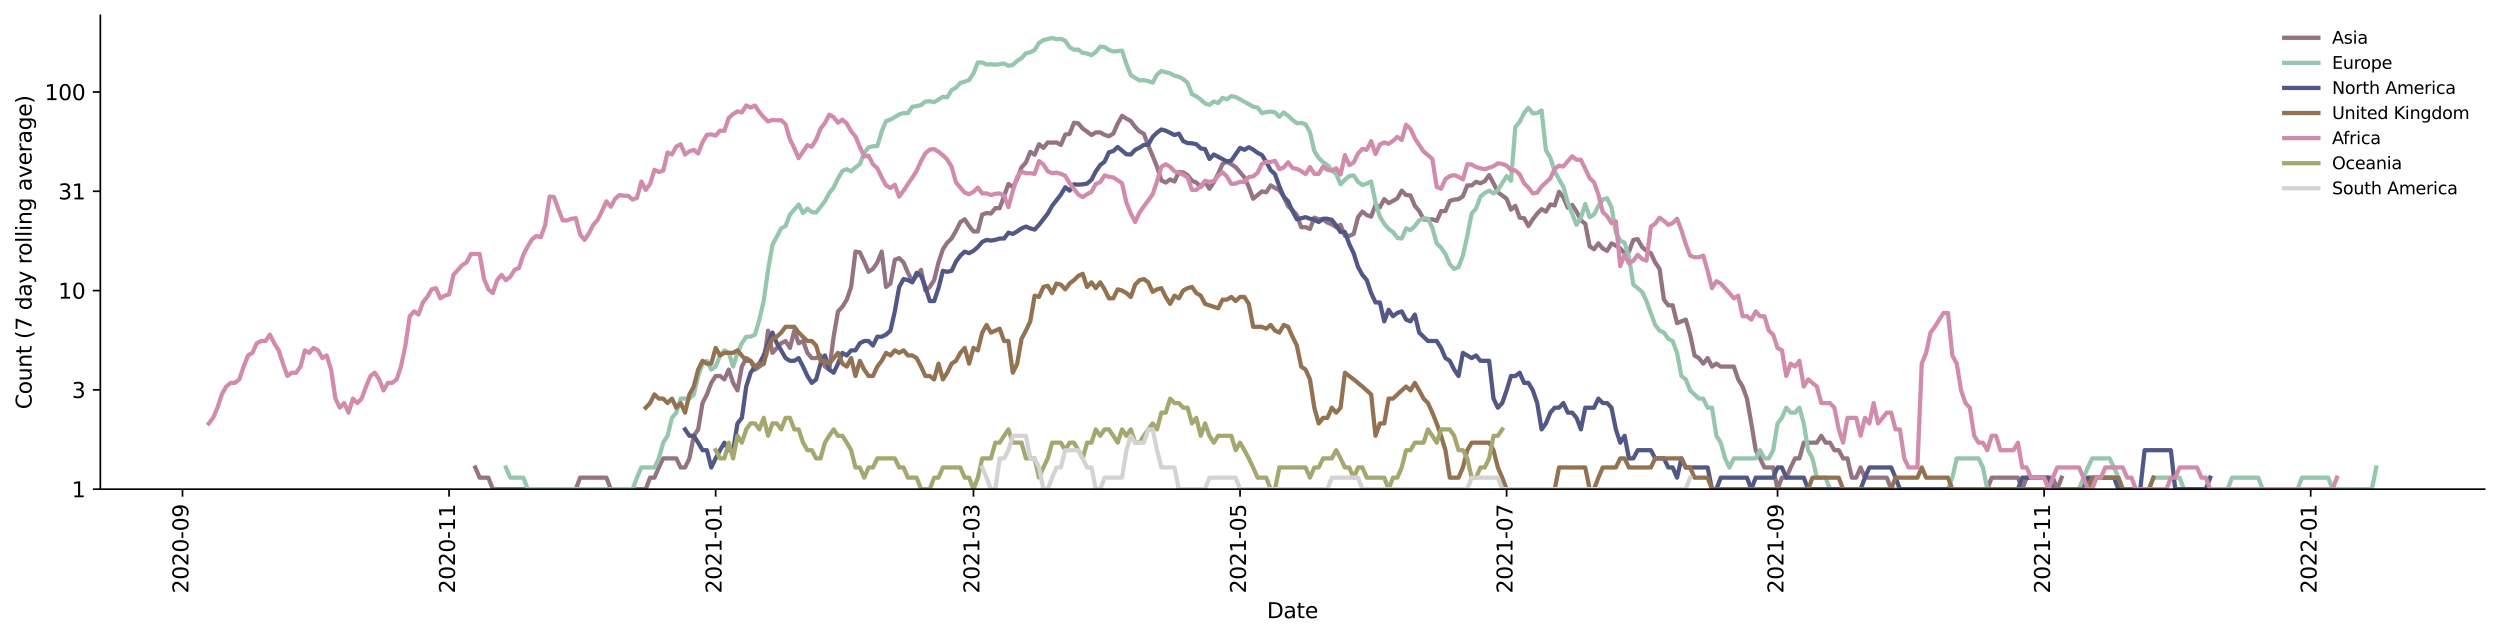 <?xml version="1.0" encoding="utf-8" standalone="no"?>
<!DOCTYPE svg PUBLIC "-//W3C//DTD SVG 1.1//EN"
  "http://www.w3.org/Graphics/SVG/1.1/DTD/svg11.dtd">
<svg xmlns:xlink="http://www.w3.org/1999/xlink" width="1170.166pt" height="298.621pt" viewBox="0 0 1170.166 298.621" xmlns="http://www.w3.org/2000/svg" version="1.1">
 <defs>
  <style type="text/css">*{stroke-linejoin: round; stroke-linecap: butt}</style>
 </defs>
 <g id="figure_1">
  <g id="patch_1">
   <path d="M 0 298.621 
L 1170.166 298.621 
L 1170.166 0 
L 0 0 
z
" style="fill: #ffffff"/>
  </g>
  <g id="axes_1">
   <g id="patch_2">
    <path d="M 46.966 228.96 
L 1162.966 228.96 
L 1162.966 7.2 
L 46.966 7.2 
z
" style="fill: #ffffff"/>
   </g>
   <g id="matplotlib.axis_1">
    <g id="xtick_1">
     <g id="line2d_1">
      <defs>
       <path id="mbb1f6b75f5" d="M 0 0 
L 0 3.5 
" style="stroke: #000000; stroke-width: 0.8"/>
      </defs>
      <g>
       <use xlink:href="#mbb1f6b75f5" x="85.42" y="228.96" style="stroke: #000000; stroke-width: 0.8"/>
      </g>
     </g>
     <g id="text_1">
      <!-- 2020-09 -->
      <g transform="translate(88.18 277.743)rotate(-90)scale(0.1 -0.1)">
       <defs>
        <path id="DejaVuSans-32" d="M 1228 531 
L 3431 531 
L 3431 0 
L 469 0 
L 469 531 
Q 828 903 1448 1529 
Q 2069 2156 2228 2338 
Q 2531 2678 2651 2914 
Q 2772 3150 2772 3378 
Q 2772 3750 2511 3984 
Q 2250 4219 1831 4219 
Q 1534 4219 1204 4116 
Q 875 4013 500 3803 
L 500 4441 
Q 881 4594 1212 4672 
Q 1544 4750 1819 4750 
Q 2544 4750 2975 4387 
Q 3406 4025 3406 3419 
Q 3406 3131 3298 2873 
Q 3191 2616 2906 2266 
Q 2828 2175 2409 1742 
Q 1991 1309 1228 531 
z
" transform="scale(0.016)"/>
        <path id="DejaVuSans-30" d="M 2034 4250 
Q 1547 4250 1301 3770 
Q 1056 3291 1056 2328 
Q 1056 1369 1301 889 
Q 1547 409 2034 409 
Q 2525 409 2770 889 
Q 3016 1369 3016 2328 
Q 3016 3291 2770 3770 
Q 2525 4250 2034 4250 
z
M 2034 4750 
Q 2819 4750 3233 4129 
Q 3647 3509 3647 2328 
Q 3647 1150 3233 529 
Q 2819 -91 2034 -91 
Q 1250 -91 836 529 
Q 422 1150 422 2328 
Q 422 3509 836 4129 
Q 1250 4750 2034 4750 
z
" transform="scale(0.016)"/>
        <path id="DejaVuSans-2d" d="M 313 2009 
L 1997 2009 
L 1997 1497 
L 313 1497 
L 313 2009 
z
" transform="scale(0.016)"/>
        <path id="DejaVuSans-39" d="M 703 97 
L 703 672 
Q 941 559 1184 500 
Q 1428 441 1663 441 
Q 2288 441 2617 861 
Q 2947 1281 2994 2138 
Q 2813 1869 2534 1725 
Q 2256 1581 1919 1581 
Q 1219 1581 811 2004 
Q 403 2428 403 3163 
Q 403 3881 828 4315 
Q 1253 4750 1959 4750 
Q 2769 4750 3195 4129 
Q 3622 3509 3622 2328 
Q 3622 1225 3098 567 
Q 2575 -91 1691 -91 
Q 1453 -91 1209 -44 
Q 966 3 703 97 
z
M 1959 2075 
Q 2384 2075 2632 2365 
Q 2881 2656 2881 3163 
Q 2881 3666 2632 3958 
Q 2384 4250 1959 4250 
Q 1534 4250 1286 3958 
Q 1038 3666 1038 3163 
Q 1038 2656 1286 2365 
Q 1534 2075 1959 2075 
z
" transform="scale(0.016)"/>
       </defs>
       <use xlink:href="#DejaVuSans-32"/>
       <use xlink:href="#DejaVuSans-30" x="63.623"/>
       <use xlink:href="#DejaVuSans-32" x="127.246"/>
       <use xlink:href="#DejaVuSans-30" x="190.869"/>
       <use xlink:href="#DejaVuSans-2d" x="254.492"/>
       <use xlink:href="#DejaVuSans-30" x="290.576"/>
       <use xlink:href="#DejaVuSans-39" x="354.199"/>
      </g>
     </g>
    </g>
    <g id="xtick_2">
     <g id="line2d_2">
      <g>
       <use xlink:href="#mbb1f6b75f5" x="210.193" y="228.96" style="stroke: #000000; stroke-width: 0.8"/>
      </g>
     </g>
     <g id="text_2">
      <!-- 2020-11 -->
      <g transform="translate(212.952 277.743)rotate(-90)scale(0.1 -0.1)">
       <defs>
        <path id="DejaVuSans-31" d="M 794 531 
L 1825 531 
L 1825 4091 
L 703 3866 
L 703 4441 
L 1819 4666 
L 2450 4666 
L 2450 531 
L 3481 531 
L 3481 0 
L 794 0 
L 794 531 
z
" transform="scale(0.016)"/>
       </defs>
       <use xlink:href="#DejaVuSans-32"/>
       <use xlink:href="#DejaVuSans-30" x="63.623"/>
       <use xlink:href="#DejaVuSans-32" x="127.246"/>
       <use xlink:href="#DejaVuSans-30" x="190.869"/>
       <use xlink:href="#DejaVuSans-2d" x="254.492"/>
       <use xlink:href="#DejaVuSans-31" x="290.576"/>
       <use xlink:href="#DejaVuSans-31" x="354.199"/>
      </g>
     </g>
    </g>
    <g id="xtick_3">
     <g id="line2d_3">
      <g>
       <use xlink:href="#mbb1f6b75f5" x="334.966" y="228.96" style="stroke: #000000; stroke-width: 0.8"/>
      </g>
     </g>
     <g id="text_3">
      <!-- 2021-01 -->
      <g transform="translate(337.725 277.743)rotate(-90)scale(0.1 -0.1)">
       <use xlink:href="#DejaVuSans-32"/>
       <use xlink:href="#DejaVuSans-30" x="63.623"/>
       <use xlink:href="#DejaVuSans-32" x="127.246"/>
       <use xlink:href="#DejaVuSans-31" x="190.869"/>
       <use xlink:href="#DejaVuSans-2d" x="254.492"/>
       <use xlink:href="#DejaVuSans-30" x="290.576"/>
       <use xlink:href="#DejaVuSans-31" x="354.199"/>
      </g>
     </g>
    </g>
    <g id="xtick_4">
     <g id="line2d_4">
      <g>
       <use xlink:href="#mbb1f6b75f5" x="455.647" y="228.96" style="stroke: #000000; stroke-width: 0.8"/>
      </g>
     </g>
     <g id="text_4">
      <!-- 2021-03 -->
      <g transform="translate(458.407 277.743)rotate(-90)scale(0.1 -0.1)">
       <defs>
        <path id="DejaVuSans-33" d="M 2597 2516 
Q 3050 2419 3304 2112 
Q 3559 1806 3559 1356 
Q 3559 666 3084 287 
Q 2609 -91 1734 -91 
Q 1441 -91 1130 -33 
Q 819 25 488 141 
L 488 750 
Q 750 597 1062 519 
Q 1375 441 1716 441 
Q 2309 441 2620 675 
Q 2931 909 2931 1356 
Q 2931 1769 2642 2001 
Q 2353 2234 1838 2234 
L 1294 2234 
L 1294 2753 
L 1863 2753 
Q 2328 2753 2575 2939 
Q 2822 3125 2822 3475 
Q 2822 3834 2567 4026 
Q 2313 4219 1838 4219 
Q 1578 4219 1281 4162 
Q 984 4106 628 3988 
L 628 4550 
Q 988 4650 1302 4700 
Q 1616 4750 1894 4750 
Q 2613 4750 3031 4423 
Q 3450 4097 3450 3541 
Q 3450 3153 3228 2886 
Q 3006 2619 2597 2516 
z
" transform="scale(0.016)"/>
       </defs>
       <use xlink:href="#DejaVuSans-32"/>
       <use xlink:href="#DejaVuSans-30" x="63.623"/>
       <use xlink:href="#DejaVuSans-32" x="127.246"/>
       <use xlink:href="#DejaVuSans-31" x="190.869"/>
       <use xlink:href="#DejaVuSans-2d" x="254.492"/>
       <use xlink:href="#DejaVuSans-30" x="290.576"/>
       <use xlink:href="#DejaVuSans-33" x="354.199"/>
      </g>
     </g>
    </g>
    <g id="xtick_5">
     <g id="line2d_5">
      <g>
       <use xlink:href="#mbb1f6b75f5" x="580.42" y="228.96" style="stroke: #000000; stroke-width: 0.8"/>
      </g>
     </g>
     <g id="text_5">
      <!-- 2021-05 -->
      <g transform="translate(583.18 277.743)rotate(-90)scale(0.1 -0.1)">
       <defs>
        <path id="DejaVuSans-35" d="M 691 4666 
L 3169 4666 
L 3169 4134 
L 1269 4134 
L 1269 2991 
Q 1406 3038 1543 3061 
Q 1681 3084 1819 3084 
Q 2600 3084 3056 2656 
Q 3513 2228 3513 1497 
Q 3513 744 3044 326 
Q 2575 -91 1722 -91 
Q 1428 -91 1123 -41 
Q 819 9 494 109 
L 494 744 
Q 775 591 1075 516 
Q 1375 441 1709 441 
Q 2250 441 2565 725 
Q 2881 1009 2881 1497 
Q 2881 1984 2565 2268 
Q 2250 2553 1709 2553 
Q 1456 2553 1204 2497 
Q 953 2441 691 2322 
L 691 4666 
z
" transform="scale(0.016)"/>
       </defs>
       <use xlink:href="#DejaVuSans-32"/>
       <use xlink:href="#DejaVuSans-30" x="63.623"/>
       <use xlink:href="#DejaVuSans-32" x="127.246"/>
       <use xlink:href="#DejaVuSans-31" x="190.869"/>
       <use xlink:href="#DejaVuSans-2d" x="254.492"/>
       <use xlink:href="#DejaVuSans-30" x="290.576"/>
       <use xlink:href="#DejaVuSans-35" x="354.199"/>
      </g>
     </g>
    </g>
    <g id="xtick_6">
     <g id="line2d_6">
      <g>
       <use xlink:href="#mbb1f6b75f5" x="705.193" y="228.96" style="stroke: #000000; stroke-width: 0.8"/>
      </g>
     </g>
     <g id="text_6">
      <!-- 2021-07 -->
      <g transform="translate(707.952 277.743)rotate(-90)scale(0.1 -0.1)">
       <defs>
        <path id="DejaVuSans-37" d="M 525 4666 
L 3525 4666 
L 3525 4397 
L 1831 0 
L 1172 0 
L 2766 4134 
L 525 4134 
L 525 4666 
z
" transform="scale(0.016)"/>
       </defs>
       <use xlink:href="#DejaVuSans-32"/>
       <use xlink:href="#DejaVuSans-30" x="63.623"/>
       <use xlink:href="#DejaVuSans-32" x="127.246"/>
       <use xlink:href="#DejaVuSans-31" x="190.869"/>
       <use xlink:href="#DejaVuSans-2d" x="254.492"/>
       <use xlink:href="#DejaVuSans-30" x="290.576"/>
       <use xlink:href="#DejaVuSans-37" x="354.199"/>
      </g>
     </g>
    </g>
    <g id="xtick_7">
     <g id="line2d_7">
      <g>
       <use xlink:href="#mbb1f6b75f5" x="832.011" y="228.96" style="stroke: #000000; stroke-width: 0.8"/>
      </g>
     </g>
     <g id="text_7">
      <!-- 2021-09 -->
      <g transform="translate(834.77 277.743)rotate(-90)scale(0.1 -0.1)">
       <use xlink:href="#DejaVuSans-32"/>
       <use xlink:href="#DejaVuSans-30" x="63.623"/>
       <use xlink:href="#DejaVuSans-32" x="127.246"/>
       <use xlink:href="#DejaVuSans-31" x="190.869"/>
       <use xlink:href="#DejaVuSans-2d" x="254.492"/>
       <use xlink:href="#DejaVuSans-30" x="290.576"/>
       <use xlink:href="#DejaVuSans-39" x="354.199"/>
      </g>
     </g>
    </g>
    <g id="xtick_8">
     <g id="line2d_8">
      <g>
       <use xlink:href="#mbb1f6b75f5" x="956.784" y="228.96" style="stroke: #000000; stroke-width: 0.8"/>
      </g>
     </g>
     <g id="text_8">
      <!-- 2021-11 -->
      <g transform="translate(959.543 277.743)rotate(-90)scale(0.1 -0.1)">
       <use xlink:href="#DejaVuSans-32"/>
       <use xlink:href="#DejaVuSans-30" x="63.623"/>
       <use xlink:href="#DejaVuSans-32" x="127.246"/>
       <use xlink:href="#DejaVuSans-31" x="190.869"/>
       <use xlink:href="#DejaVuSans-2d" x="254.492"/>
       <use xlink:href="#DejaVuSans-31" x="290.576"/>
       <use xlink:href="#DejaVuSans-31" x="354.199"/>
      </g>
     </g>
    </g>
    <g id="xtick_9">
     <g id="line2d_9">
      <g>
       <use xlink:href="#mbb1f6b75f5" x="1081.557" y="228.96" style="stroke: #000000; stroke-width: 0.8"/>
      </g>
     </g>
     <g id="text_9">
      <!-- 2022-01 -->
      <g transform="translate(1084.316 277.743)rotate(-90)scale(0.1 -0.1)">
       <use xlink:href="#DejaVuSans-32"/>
       <use xlink:href="#DejaVuSans-30" x="63.623"/>
       <use xlink:href="#DejaVuSans-32" x="127.246"/>
       <use xlink:href="#DejaVuSans-32" x="190.869"/>
       <use xlink:href="#DejaVuSans-2d" x="254.492"/>
       <use xlink:href="#DejaVuSans-30" x="290.576"/>
       <use xlink:href="#DejaVuSans-31" x="354.199"/>
      </g>
     </g>
    </g>
    <g id="text_10">
     <!-- Date -->
     <g transform="translate(593.015 289.341)scale(0.1 -0.1)">
      <defs>
       <path id="DejaVuSans-44" d="M 1259 4147 
L 1259 519 
L 2022 519 
Q 2988 519 3436 956 
Q 3884 1394 3884 2338 
Q 3884 3275 3436 3711 
Q 2988 4147 2022 4147 
L 1259 4147 
z
M 628 4666 
L 1925 4666 
Q 3281 4666 3915 4102 
Q 4550 3538 4550 2338 
Q 4550 1131 3912 565 
Q 3275 0 1925 0 
L 628 0 
L 628 4666 
z
" transform="scale(0.016)"/>
       <path id="DejaVuSans-61" d="M 2194 1759 
Q 1497 1759 1228 1600 
Q 959 1441 959 1056 
Q 959 750 1161 570 
Q 1363 391 1709 391 
Q 2188 391 2477 730 
Q 2766 1069 2766 1631 
L 2766 1759 
L 2194 1759 
z
M 3341 1997 
L 3341 0 
L 2766 0 
L 2766 531 
Q 2569 213 2275 61 
Q 1981 -91 1556 -91 
Q 1019 -91 701 211 
Q 384 513 384 1019 
Q 384 1609 779 1909 
Q 1175 2209 1959 2209 
L 2766 2209 
L 2766 2266 
Q 2766 2663 2505 2880 
Q 2244 3097 1772 3097 
Q 1472 3097 1187 3025 
Q 903 2953 641 2809 
L 641 3341 
Q 956 3463 1253 3523 
Q 1550 3584 1831 3584 
Q 2591 3584 2966 3190 
Q 3341 2797 3341 1997 
z
" transform="scale(0.016)"/>
       <path id="DejaVuSans-74" d="M 1172 4494 
L 1172 3500 
L 2356 3500 
L 2356 3053 
L 1172 3053 
L 1172 1153 
Q 1172 725 1289 603 
Q 1406 481 1766 481 
L 2356 481 
L 2356 0 
L 1766 0 
Q 1100 0 847 248 
Q 594 497 594 1153 
L 594 3053 
L 172 3053 
L 172 3500 
L 594 3500 
L 594 4494 
L 1172 4494 
z
" transform="scale(0.016)"/>
       <path id="DejaVuSans-65" d="M 3597 1894 
L 3597 1613 
L 953 1613 
Q 991 1019 1311 708 
Q 1631 397 2203 397 
Q 2534 397 2845 478 
Q 3156 559 3463 722 
L 3463 178 
Q 3153 47 2828 -22 
Q 2503 -91 2169 -91 
Q 1331 -91 842 396 
Q 353 884 353 1716 
Q 353 2575 817 3079 
Q 1281 3584 2069 3584 
Q 2775 3584 3186 3129 
Q 3597 2675 3597 1894 
z
M 3022 2063 
Q 3016 2534 2758 2815 
Q 2500 3097 2075 3097 
Q 1594 3097 1305 2825 
Q 1016 2553 972 2059 
L 3022 2063 
z
" transform="scale(0.016)"/>
      </defs>
      <use xlink:href="#DejaVuSans-44"/>
      <use xlink:href="#DejaVuSans-61" x="77.002"/>
      <use xlink:href="#DejaVuSans-74" x="138.281"/>
      <use xlink:href="#DejaVuSans-65" x="177.49"/>
     </g>
    </g>
   </g>
   <g id="matplotlib.axis_2">
    <g id="ytick_1">
     <g id="line2d_10">
      <defs>
       <path id="m08553e79c8" d="M 0 0 
L -3.5 0 
" style="stroke: #000000; stroke-width: 0.8"/>
      </defs>
      <g>
       <use xlink:href="#m08553e79c8" x="46.966" y="228.96" style="stroke: #000000; stroke-width: 0.8"/>
      </g>
     </g>
     <g id="text_11">
      <!-- 1 -->
      <g transform="translate(33.603 232.759)scale(0.1 -0.1)">
       <use xlink:href="#DejaVuSans-31"/>
      </g>
     </g>
    </g>
    <g id="ytick_2">
     <g id="line2d_11">
      <g>
       <use xlink:href="#m08553e79c8" x="46.966" y="182.485" style="stroke: #000000; stroke-width: 0.8"/>
      </g>
     </g>
     <g id="text_12">
      <!-- 3 -->
      <g transform="translate(33.603 186.284)scale(0.1 -0.1)">
       <use xlink:href="#DejaVuSans-33"/>
      </g>
     </g>
    </g>
    <g id="ytick_3">
     <g id="line2d_12">
      <g>
       <use xlink:href="#m08553e79c8" x="46.966" y="136.009" style="stroke: #000000; stroke-width: 0.8"/>
      </g>
     </g>
     <g id="text_13">
      <!-- 10 -->
      <g transform="translate(27.241 139.809)scale(0.1 -0.1)">
       <use xlink:href="#DejaVuSans-31"/>
       <use xlink:href="#DejaVuSans-30" x="63.623"/>
      </g>
     </g>
    </g>
    <g id="ytick_4">
     <g id="line2d_13">
      <g>
       <use xlink:href="#m08553e79c8" x="46.966" y="89.534" style="stroke: #000000; stroke-width: 0.8"/>
      </g>
     </g>
     <g id="text_14">
      <!-- 31 -->
      <g transform="translate(27.241 93.333)scale(0.1 -0.1)">
       <use xlink:href="#DejaVuSans-33"/>
       <use xlink:href="#DejaVuSans-31" x="63.623"/>
      </g>
     </g>
    </g>
    <g id="ytick_5">
     <g id="line2d_14">
      <g>
       <use xlink:href="#m08553e79c8" x="46.966" y="43.059" style="stroke: #000000; stroke-width: 0.8"/>
      </g>
     </g>
     <g id="text_15">
      <!-- 100 -->
      <g transform="translate(20.878 46.858)scale(0.1 -0.1)">
       <use xlink:href="#DejaVuSans-31"/>
       <use xlink:href="#DejaVuSans-30" x="63.623"/>
       <use xlink:href="#DejaVuSans-30" x="127.246"/>
      </g>
     </g>
    </g>
    <g id="text_16">
     <!-- Count (7 day rolling average) -->
     <g transform="translate(14.798 191.548)rotate(-90)scale(0.1 -0.1)">
      <defs>
       <path id="DejaVuSans-43" d="M 4122 4306 
L 4122 3641 
Q 3803 3938 3442 4084 
Q 3081 4231 2675 4231 
Q 1875 4231 1450 3742 
Q 1025 3253 1025 2328 
Q 1025 1406 1450 917 
Q 1875 428 2675 428 
Q 3081 428 3442 575 
Q 3803 722 4122 1019 
L 4122 359 
Q 3791 134 3420 21 
Q 3050 -91 2638 -91 
Q 1578 -91 968 557 
Q 359 1206 359 2328 
Q 359 3453 968 4101 
Q 1578 4750 2638 4750 
Q 3056 4750 3426 4639 
Q 3797 4528 4122 4306 
z
" transform="scale(0.016)"/>
       <path id="DejaVuSans-6f" d="M 1959 3097 
Q 1497 3097 1228 2736 
Q 959 2375 959 1747 
Q 959 1119 1226 758 
Q 1494 397 1959 397 
Q 2419 397 2687 759 
Q 2956 1122 2956 1747 
Q 2956 2369 2687 2733 
Q 2419 3097 1959 3097 
z
M 1959 3584 
Q 2709 3584 3137 3096 
Q 3566 2609 3566 1747 
Q 3566 888 3137 398 
Q 2709 -91 1959 -91 
Q 1206 -91 779 398 
Q 353 888 353 1747 
Q 353 2609 779 3096 
Q 1206 3584 1959 3584 
z
" transform="scale(0.016)"/>
       <path id="DejaVuSans-75" d="M 544 1381 
L 544 3500 
L 1119 3500 
L 1119 1403 
Q 1119 906 1312 657 
Q 1506 409 1894 409 
Q 2359 409 2629 706 
Q 2900 1003 2900 1516 
L 2900 3500 
L 3475 3500 
L 3475 0 
L 2900 0 
L 2900 538 
Q 2691 219 2414 64 
Q 2138 -91 1772 -91 
Q 1169 -91 856 284 
Q 544 659 544 1381 
z
M 1991 3584 
L 1991 3584 
z
" transform="scale(0.016)"/>
       <path id="DejaVuSans-6e" d="M 3513 2113 
L 3513 0 
L 2938 0 
L 2938 2094 
Q 2938 2591 2744 2837 
Q 2550 3084 2163 3084 
Q 1697 3084 1428 2787 
Q 1159 2491 1159 1978 
L 1159 0 
L 581 0 
L 581 3500 
L 1159 3500 
L 1159 2956 
Q 1366 3272 1645 3428 
Q 1925 3584 2291 3584 
Q 2894 3584 3203 3211 
Q 3513 2838 3513 2113 
z
" transform="scale(0.016)"/>
       <path id="DejaVuSans-20" transform="scale(0.016)"/>
       <path id="DejaVuSans-28" d="M 1984 4856 
Q 1566 4138 1362 3434 
Q 1159 2731 1159 2009 
Q 1159 1288 1364 580 
Q 1569 -128 1984 -844 
L 1484 -844 
Q 1016 -109 783 600 
Q 550 1309 550 2009 
Q 550 2706 781 3412 
Q 1013 4119 1484 4856 
L 1984 4856 
z
" transform="scale(0.016)"/>
       <path id="DejaVuSans-64" d="M 2906 2969 
L 2906 4863 
L 3481 4863 
L 3481 0 
L 2906 0 
L 2906 525 
Q 2725 213 2448 61 
Q 2172 -91 1784 -91 
Q 1150 -91 751 415 
Q 353 922 353 1747 
Q 353 2572 751 3078 
Q 1150 3584 1784 3584 
Q 2172 3584 2448 3432 
Q 2725 3281 2906 2969 
z
M 947 1747 
Q 947 1113 1208 752 
Q 1469 391 1925 391 
Q 2381 391 2643 752 
Q 2906 1113 2906 1747 
Q 2906 2381 2643 2742 
Q 2381 3103 1925 3103 
Q 1469 3103 1208 2742 
Q 947 2381 947 1747 
z
" transform="scale(0.016)"/>
       <path id="DejaVuSans-79" d="M 2059 -325 
Q 1816 -950 1584 -1140 
Q 1353 -1331 966 -1331 
L 506 -1331 
L 506 -850 
L 844 -850 
Q 1081 -850 1212 -737 
Q 1344 -625 1503 -206 
L 1606 56 
L 191 3500 
L 800 3500 
L 1894 763 
L 2988 3500 
L 3597 3500 
L 2059 -325 
z
" transform="scale(0.016)"/>
       <path id="DejaVuSans-72" d="M 2631 2963 
Q 2534 3019 2420 3045 
Q 2306 3072 2169 3072 
Q 1681 3072 1420 2755 
Q 1159 2438 1159 1844 
L 1159 0 
L 581 0 
L 581 3500 
L 1159 3500 
L 1159 2956 
Q 1341 3275 1631 3429 
Q 1922 3584 2338 3584 
Q 2397 3584 2469 3576 
Q 2541 3569 2628 3553 
L 2631 2963 
z
" transform="scale(0.016)"/>
       <path id="DejaVuSans-6c" d="M 603 4863 
L 1178 4863 
L 1178 0 
L 603 0 
L 603 4863 
z
" transform="scale(0.016)"/>
       <path id="DejaVuSans-69" d="M 603 3500 
L 1178 3500 
L 1178 0 
L 603 0 
L 603 3500 
z
M 603 4863 
L 1178 4863 
L 1178 4134 
L 603 4134 
L 603 4863 
z
" transform="scale(0.016)"/>
       <path id="DejaVuSans-67" d="M 2906 1791 
Q 2906 2416 2648 2759 
Q 2391 3103 1925 3103 
Q 1463 3103 1205 2759 
Q 947 2416 947 1791 
Q 947 1169 1205 825 
Q 1463 481 1925 481 
Q 2391 481 2648 825 
Q 2906 1169 2906 1791 
z
M 3481 434 
Q 3481 -459 3084 -895 
Q 2688 -1331 1869 -1331 
Q 1566 -1331 1297 -1286 
Q 1028 -1241 775 -1147 
L 775 -588 
Q 1028 -725 1275 -790 
Q 1522 -856 1778 -856 
Q 2344 -856 2625 -561 
Q 2906 -266 2906 331 
L 2906 616 
Q 2728 306 2450 153 
Q 2172 0 1784 0 
Q 1141 0 747 490 
Q 353 981 353 1791 
Q 353 2603 747 3093 
Q 1141 3584 1784 3584 
Q 2172 3584 2450 3431 
Q 2728 3278 2906 2969 
L 2906 3500 
L 3481 3500 
L 3481 434 
z
" transform="scale(0.016)"/>
       <path id="DejaVuSans-76" d="M 191 3500 
L 800 3500 
L 1894 563 
L 2988 3500 
L 3597 3500 
L 2284 0 
L 1503 0 
L 191 3500 
z
" transform="scale(0.016)"/>
       <path id="DejaVuSans-29" d="M 513 4856 
L 1013 4856 
Q 1481 4119 1714 3412 
Q 1947 2706 1947 2009 
Q 1947 1309 1714 600 
Q 1481 -109 1013 -844 
L 513 -844 
Q 928 -128 1133 580 
Q 1338 1288 1338 2009 
Q 1338 2731 1133 3434 
Q 928 4138 513 4856 
z
" transform="scale(0.016)"/>
      </defs>
      <use xlink:href="#DejaVuSans-43"/>
      <use xlink:href="#DejaVuSans-6f" x="69.824"/>
      <use xlink:href="#DejaVuSans-75" x="131.006"/>
      <use xlink:href="#DejaVuSans-6e" x="194.385"/>
      <use xlink:href="#DejaVuSans-74" x="257.764"/>
      <use xlink:href="#DejaVuSans-20" x="296.973"/>
      <use xlink:href="#DejaVuSans-28" x="328.76"/>
      <use xlink:href="#DejaVuSans-37" x="367.773"/>
      <use xlink:href="#DejaVuSans-20" x="431.396"/>
      <use xlink:href="#DejaVuSans-64" x="463.184"/>
      <use xlink:href="#DejaVuSans-61" x="526.66"/>
      <use xlink:href="#DejaVuSans-79" x="587.939"/>
      <use xlink:href="#DejaVuSans-20" x="647.119"/>
      <use xlink:href="#DejaVuSans-72" x="678.906"/>
      <use xlink:href="#DejaVuSans-6f" x="717.77"/>
      <use xlink:href="#DejaVuSans-6c" x="778.951"/>
      <use xlink:href="#DejaVuSans-6c" x="806.734"/>
      <use xlink:href="#DejaVuSans-69" x="834.518"/>
      <use xlink:href="#DejaVuSans-6e" x="862.301"/>
      <use xlink:href="#DejaVuSans-67" x="925.68"/>
      <use xlink:href="#DejaVuSans-20" x="989.156"/>
      <use xlink:href="#DejaVuSans-61" x="1020.943"/>
      <use xlink:href="#DejaVuSans-76" x="1082.223"/>
      <use xlink:href="#DejaVuSans-65" x="1141.402"/>
      <use xlink:href="#DejaVuSans-72" x="1202.926"/>
      <use xlink:href="#DejaVuSans-61" x="1244.039"/>
      <use xlink:href="#DejaVuSans-67" x="1305.318"/>
      <use xlink:href="#DejaVuSans-65" x="1368.795"/>
      <use xlink:href="#DejaVuSans-29" x="1430.318"/>
     </g>
    </g>
   </g>
   <g id="line2d_15">
    <path d="M 222.466 218.815 
L 224.511 223.57 
L 228.602 223.57 
L 230.647 228.96 
L 269.511 228.96 
L 271.557 223.57 
L 283.829 223.57 
L 285.875 228.96 
L 302.238 228.96 
L 304.284 223.57 
L 306.329 223.57 
L 308.375 218.815 
L 310.42 214.562 
L 316.557 214.562 
L 318.602 218.815 
L 320.647 218.815 
L 322.693 214.562 
L 324.738 203.971 
L 326.784 200.979 
L 328.829 188.651 
L 330.875 184.611 
L 332.92 179.221 
L 334.966 175.99 
L 337.011 175.99 
L 339.057 177.573 
L 341.102 172.998 
L 343.147 179.221 
L 345.193 182.733 
L 347.238 171.582 
L 349.284 167.608 
L 351.329 168.889 
L 353.375 172.998 
L 357.466 170.213 
L 359.511 154.752 
L 361.557 165.16 
L 365.647 160.67 
L 367.693 159.622 
L 369.738 162.853 
L 371.784 154.752 
L 373.829 160.67 
L 375.875 159.622 
L 377.92 165.16 
L 379.966 167.608 
L 382.011 167.608 
L 384.057 166.366 
L 386.102 171.582 
L 388.147 172.998 
L 390.193 157.603 
L 392.238 145.745 
L 394.284 143.601 
L 396.329 140.263 
L 398.375 134.315 
L 400.42 117.764 
L 402.466 118.132 
L 404.511 122.427 
L 406.557 127.233 
L 408.602 125.864 
L 410.647 122.841 
L 412.693 117.764 
L 414.738 134.315 
L 416.784 132.69 
L 418.829 121.611 
L 420.875 120.812 
L 422.92 122.841 
L 424.966 127.7 
L 427.011 131.641 
L 429.057 129.133 
L 431.102 126.315 
L 433.147 136.009 
L 435.193 134.315 
L 437.238 131.127 
L 439.284 122.841 
L 441.329 116.677 
L 443.375 113.584 
L 445.42 111.646 
L 447.466 108.028 
L 449.511 103.92 
L 451.557 102.638 
L 453.602 105.785 
L 455.647 108.318 
L 457.693 108.318 
L 459.738 100.429 
L 461.784 99.719 
L 463.829 99.954 
L 465.875 97.437 
L 467.92 97.437 
L 472.011 86.102 
L 474.057 87.639 
L 476.102 83.823 
L 478.147 78.353 
L 480.193 76.069 
L 482.238 71.04 
L 484.284 72.448 
L 486.329 67.508 
L 488.375 69.235 
L 490.42 66.671 
L 492.466 66.775 
L 494.511 66.671 
L 496.557 67.826 
L 498.602 63.012 
L 500.647 62.636 
L 502.693 57.457 
L 504.738 57.788 
L 506.784 60.183 
L 508.829 61.619 
L 510.875 63.202 
L 512.92 61.986 
L 514.966 61.986 
L 517.011 63.107 
L 519.057 63.776 
L 521.102 62.542 
L 523.147 57.871 
L 525.193 54.213 
L 527.238 55.527 
L 529.284 56.641 
L 531.329 59.398 
L 533.375 61.527 
L 535.42 62.636 
L 537.466 68.147 
L 539.511 72.929 
L 541.557 78.078 
L 543.602 84.461 
L 545.647 85.438 
L 547.693 83.982 
L 549.738 84.947 
L 551.784 80.482 
L 553.829 80.775 
L 555.875 81.967 
L 557.92 84.622 
L 559.966 85.438 
L 562.011 87.465 
L 564.057 85.11 
L 566.102 88.341 
L 568.147 85.273 
L 570.193 81.366 
L 572.238 76.728 
L 574.284 75.679 
L 576.329 76.861 
L 578.375 78.215 
L 582.466 83.039 
L 584.511 87.465 
L 586.557 93.029 
L 590.647 89.6 
L 592.693 89.967 
L 594.738 86.778 
L 596.784 87.988 
L 598.829 89.055 
L 600.875 92.047 
L 602.92 96.56 
L 604.966 98.334 
L 607.011 100.668 
L 609.057 106.334 
L 611.102 106.334 
L 613.147 107.173 
L 615.193 101.888 
L 617.238 102.638 
L 619.284 102.638 
L 621.329 104.181 
L 623.375 104.975 
L 625.42 106.334 
L 627.466 105.243 
L 629.511 110.404 
L 631.557 110.404 
L 633.602 109.496 
L 635.647 101.641 
L 637.693 99.021 
L 639.738 100.668 
L 641.784 101.396 
L 643.829 95.914 
L 645.875 96.996 
L 647.92 93.228 
L 649.966 95.068 
L 652.011 94.036 
L 654.057 92.831 
L 656.102 89.236 
L 658.147 91.278 
L 660.193 91.469 
L 662.238 96.343 
L 664.284 98.791 
L 666.329 102.638 
L 668.375 102.891 
L 670.42 102.638 
L 672.466 103.402 
L 674.511 98.791 
L 676.557 98.791 
L 678.602 94.036 
L 680.647 93.429 
L 682.693 93.228 
L 684.738 91.853 
L 686.784 86.778 
L 688.829 86.778 
L 690.875 85.11 
L 692.92 85.769 
L 694.966 84.784 
L 697.011 81.967 
L 699.057 85.769 
L 701.102 89.967 
L 705.193 93.029 
L 707.238 98.108 
L 709.284 96.343 
L 711.329 101.888 
L 713.375 102.137 
L 715.42 105.785 
L 717.466 102.638 
L 719.511 99.954 
L 721.557 97.883 
L 723.602 99.021 
L 725.647 95.701 
L 727.693 96.128 
L 729.738 89.783 
L 731.784 92.437 
L 733.829 97.216 
L 735.875 95.914 
L 737.92 99.021 
L 739.966 103.146 
L 742.011 104.709 
L 744.057 115.273 
L 746.102 116.677 
L 748.147 113.916 
L 750.193 116.322 
L 752.238 117.398 
L 754.284 113.916 
L 756.329 114.93 
L 758.375 116.322 
L 760.42 118.504 
L 762.466 117.764 
L 764.511 112.282 
L 766.557 111.962 
L 768.602 115.62 
L 770.647 117.398 
L 772.693 118.504 
L 774.738 122.841 
L 776.784 125.864 
L 778.829 140.263 
L 780.875 142.911 
L 782.92 142.911 
L 784.966 151.24 
L 789.057 149.592 
L 791.102 156.63 
L 793.147 166.366 
L 795.193 167.608 
L 797.238 170.213 
L 799.284 167.608 
L 801.329 171.582 
L 803.375 170.213 
L 805.42 171.582 
L 811.557 171.582 
L 813.602 177.573 
L 815.647 180.939 
L 817.693 186.581 
L 819.738 198.194 
L 821.784 210.714 
L 823.829 214.562 
L 825.875 218.815 
L 829.966 218.815 
L 832.011 228.96 
L 834.057 223.57 
L 836.102 223.57 
L 838.147 218.815 
L 840.193 214.562 
L 842.238 214.562 
L 844.284 207.202 
L 850.42 207.202 
L 852.466 203.971 
L 854.511 207.202 
L 856.557 207.202 
L 858.602 210.714 
L 860.647 210.714 
L 862.693 214.562 
L 864.738 214.562 
L 866.784 223.57 
L 868.829 223.57 
L 870.875 218.815 
L 872.92 223.57 
L 883.147 223.57 
L 885.193 228.96 
L 930.193 228.96 
L 932.238 223.57 
L 944.511 223.57 
L 946.557 228.96 
L 948.602 223.57 
L 960.875 223.57 
L 962.92 228.96 
L 964.966 223.57 
L 964.966 223.57 
" clip-path="url(#p7027b4a909)" style="fill: none; stroke: #947383; stroke-width: 2; stroke-linecap: square"/>
   </g>
   <g id="line2d_16">
    <path d="M 236.784 218.815 
L 238.829 223.57 
L 244.966 223.57 
L 247.011 228.96 
L 296.102 228.96 
L 298.147 223.57 
L 300.193 218.815 
L 306.329 218.815 
L 308.375 214.562 
L 310.42 207.202 
L 312.466 203.971 
L 314.511 195.589 
L 316.557 193.141 
L 318.602 186.581 
L 322.693 186.581 
L 324.738 184.611 
L 326.784 175.99 
L 328.829 170.213 
L 330.875 168.889 
L 332.92 172.998 
L 334.966 171.582 
L 337.011 166.366 
L 339.057 163.99 
L 341.102 165.16 
L 343.147 171.582 
L 345.193 165.16 
L 347.238 160.67 
L 349.284 157.603 
L 351.329 157.603 
L 353.375 156.63 
L 355.42 149.592 
L 357.466 140.908 
L 359.511 126.315 
L 361.557 114.589 
L 365.647 106.891 
L 367.693 105.785 
L 369.738 100.429 
L 373.829 95.701 
L 375.875 99.719 
L 377.92 97.66 
L 379.966 99.252 
L 382.011 99.485 
L 386.102 94.24 
L 388.147 90.337 
L 390.193 87.813 
L 392.238 83.508 
L 394.284 80.047 
L 396.329 79.192 
L 398.375 80.192 
L 400.42 78.353 
L 402.466 76.861 
L 404.511 71.62 
L 406.557 68.906 
L 408.602 68.47 
L 410.647 68.362 
L 412.693 61.527 
L 414.738 56.641 
L 416.784 56.001 
L 420.875 53.535 
L 422.92 52.941 
L 424.966 52.941 
L 427.011 49.96 
L 429.057 49.687 
L 431.102 49.147 
L 433.147 47.569 
L 435.193 47.376 
L 437.238 47.828 
L 441.329 45.312 
L 443.375 45.556 
L 445.42 42.146 
L 447.466 41.034 
L 449.511 38.794 
L 451.557 38.227 
L 453.602 37.467 
L 455.647 34.329 
L 457.693 29.23 
L 459.738 29.271 
L 461.784 30.182 
L 463.829 30.057 
L 465.875 30.308 
L 469.966 29.724 
L 472.011 30.774 
L 474.057 30.393 
L 476.102 28.459 
L 478.147 27.194 
L 480.193 24.923 
L 482.238 24.484 
L 484.284 23.371 
L 486.329 20.107 
L 488.375 18.758 
L 492.466 17.76 
L 494.511 18.381 
L 496.557 18.163 
L 498.602 19.107 
L 500.647 22.082 
L 502.693 23.3 
L 504.738 23.194 
L 506.784 24.776 
L 508.829 25.034 
L 510.875 25.816 
L 512.92 24.339 
L 514.966 21.808 
L 517.011 22.047 
L 519.057 23.371 
L 521.102 24.122 
L 525.193 23.691 
L 527.238 30.015 
L 529.284 35.126 
L 531.329 36.475 
L 533.375 37.618 
L 535.42 37.517 
L 537.466 37.972 
L 539.511 38.69 
L 541.557 34.937 
L 543.602 33.229 
L 545.647 33.821 
L 547.693 34.282 
L 549.738 35.459 
L 551.784 35.94 
L 553.829 37.018 
L 555.875 38.794 
L 557.92 44.11 
L 559.966 45.069 
L 562.011 46.613 
L 564.057 48.416 
L 566.102 49.08 
L 568.147 47.505 
L 570.193 48.219 
L 572.238 45.803 
L 574.284 46.487 
L 576.329 45.008 
L 578.375 45.373 
L 584.511 48.747 
L 586.557 49.96 
L 588.602 50.303 
L 590.647 52.941 
L 592.693 52.501 
L 594.738 52.211 
L 596.784 52.574 
L 598.829 54.672 
L 600.875 52.647 
L 602.92 54.213 
L 604.966 56.08 
L 607.011 57.705 
L 609.057 57.539 
L 611.102 58.205 
L 613.147 61.894 
L 615.193 70.695 
L 617.238 73.907 
L 619.284 75.939 
L 621.329 77.262 
L 623.375 79.76 
L 625.42 81.366 
L 627.466 86.27 
L 629.511 84.141 
L 631.557 82.423 
L 633.602 82.118 
L 635.647 85.11 
L 637.693 86.608 
L 639.738 85.935 
L 641.784 84.947 
L 643.829 94.86 
L 645.875 101.396 
L 647.92 104.709 
L 649.966 107.173 
L 652.011 108.609 
L 654.057 111.332 
L 656.102 111.646 
L 658.147 106.891 
L 660.193 107.741 
L 662.238 105.785 
L 664.284 103.146 
L 666.329 102.137 
L 668.375 102.387 
L 670.42 106.612 
L 672.466 113.916 
L 674.511 115.969 
L 676.557 118.88 
L 678.602 123.682 
L 680.647 125.864 
L 682.693 124.977 
L 684.738 119.642 
L 686.784 110.404 
L 688.829 99.954 
L 690.875 97.66 
L 692.92 92.047 
L 694.966 90.337 
L 697.011 89.236 
L 699.057 90.523 
L 701.102 89.055 
L 705.193 82.423 
L 707.238 84.622 
L 709.284 59.484 
L 711.329 57.047 
L 713.375 52.867 
L 715.42 50.511 
L 717.466 53.089 
L 719.511 52.941 
L 721.557 51.708 
L 723.602 70.353 
L 725.647 73.784 
L 727.693 80.047 
L 729.738 83.982 
L 731.784 87.465 
L 733.829 94.86 
L 737.92 105.243 
L 739.966 101.888 
L 742.011 95.489 
L 744.057 101.641 
L 746.102 100.429 
L 748.147 96.343 
L 750.193 93.429 
L 752.238 92.831 
L 754.284 96.996 
L 756.329 108.903 
L 758.375 112.603 
L 760.42 113.584 
L 762.466 120.418 
L 764.511 133.224 
L 768.602 136.59 
L 770.647 140.908 
L 774.738 152.09 
L 776.784 154.752 
L 778.829 155.68 
L 780.875 158.6 
L 782.92 159.622 
L 784.966 165.16 
L 787.011 175.99 
L 789.057 177.573 
L 791.102 182.733 
L 795.193 186.581 
L 797.238 186.581 
L 799.284 190.834 
L 801.329 190.834 
L 803.375 203.971 
L 805.42 207.202 
L 807.466 214.562 
L 809.511 218.815 
L 811.557 214.562 
L 821.784 214.562 
L 823.829 210.714 
L 825.875 214.562 
L 827.92 214.562 
L 829.966 210.714 
L 832.011 198.194 
L 834.057 195.589 
L 836.102 190.834 
L 838.147 193.141 
L 840.193 193.141 
L 842.238 190.834 
L 844.284 198.194 
L 846.329 210.714 
L 848.375 214.562 
L 850.42 223.57 
L 854.511 223.57 
L 856.557 228.96 
L 911.784 228.96 
L 913.829 223.57 
L 915.875 214.562 
L 926.102 214.562 
L 928.147 218.815 
L 930.193 228.96 
L 973.147 228.96 
L 975.193 223.57 
L 977.238 218.815 
L 979.284 214.562 
L 987.466 214.562 
L 989.511 218.815 
L 991.557 223.57 
L 993.602 228.96 
L 1005.875 228.96 
L 1007.92 223.57 
L 1020.193 223.57 
L 1022.238 228.96 
L 1042.693 228.96 
L 1044.738 223.57 
L 1057.011 223.57 
L 1059.057 228.96 
L 1075.42 228.96 
L 1077.466 223.57 
L 1089.738 223.57 
L 1091.784 228.96 
L 1110.193 228.96 
L 1112.238 218.815 
L 1112.238 218.815 
" clip-path="url(#p7027b4a909)" style="fill: none; stroke: #96c6ad; stroke-width: 2; stroke-linecap: square"/>
   </g>
   <g id="line2d_17">
    <path d="M 320.647 200.979 
L 322.693 203.971 
L 324.738 203.971 
L 326.784 207.202 
L 328.829 210.714 
L 330.875 210.714 
L 332.92 218.815 
L 334.966 214.562 
L 337.011 210.714 
L 339.057 207.202 
L 341.102 210.714 
L 343.147 210.714 
L 345.193 198.194 
L 347.238 195.589 
L 349.284 180.939 
L 351.329 174.466 
L 353.375 171.582 
L 355.42 170.213 
L 357.466 166.366 
L 359.511 160.67 
L 361.557 155.68 
L 363.602 160.67 
L 365.647 163.99 
L 367.693 167.608 
L 369.738 168.889 
L 371.784 168.889 
L 373.829 167.608 
L 375.875 171.582 
L 377.92 175.99 
L 379.966 179.221 
L 382.011 177.573 
L 384.057 170.213 
L 386.102 166.366 
L 388.147 172.998 
L 390.193 174.466 
L 392.238 170.213 
L 394.284 165.16 
L 396.329 166.366 
L 398.375 163.99 
L 400.42 163.99 
L 402.466 160.67 
L 404.511 159.622 
L 406.557 159.622 
L 408.602 161.747 
L 410.647 157.603 
L 412.693 157.603 
L 414.738 156.63 
L 416.784 154.752 
L 418.829 145.745 
L 420.875 134.315 
L 422.92 130.619 
L 424.966 131.127 
L 427.011 132.162 
L 429.057 127.7 
L 431.102 129.133 
L 433.147 134.315 
L 435.193 140.908 
L 437.238 140.908 
L 439.284 134.872 
L 441.329 126.771 
L 443.375 127.233 
L 445.42 126.771 
L 447.466 122.427 
L 449.511 119.642 
L 451.557 117.764 
L 453.602 118.504 
L 455.647 117.398 
L 457.693 115.62 
L 459.738 113.254 
L 461.784 112.282 
L 463.829 112.603 
L 465.875 112.282 
L 467.92 111.646 
L 469.966 111.646 
L 472.011 108.903 
L 474.057 109.496 
L 476.102 108.318 
L 478.147 106.891 
L 480.193 106.059 
L 482.238 106.891 
L 484.284 107.456 
L 486.329 105.243 
L 490.42 99.954 
L 492.466 96.343 
L 496.557 91.088 
L 498.602 87.639 
L 500.647 89.236 
L 502.693 86.27 
L 504.738 86.439 
L 506.784 86.27 
L 508.829 85.935 
L 510.875 84.141 
L 512.92 80.192 
L 514.966 77.262 
L 517.011 75.679 
L 519.057 71.271 
L 521.102 70.695 
L 523.147 68.796 
L 527.238 72.21 
L 529.284 72.329 
L 531.329 70.127 
L 533.375 69.125 
L 535.42 67.826 
L 537.466 67.72 
L 539.511 64.066 
L 541.557 62.078 
L 543.602 60.626 
L 545.647 61.165 
L 549.738 63.202 
L 551.784 62.542 
L 553.829 66.055 
L 555.875 66.983 
L 557.92 67.087 
L 559.966 67.508 
L 562.011 69.456 
L 564.057 69.79 
L 566.102 74.406 
L 568.147 72.329 
L 574.284 75.55 
L 576.329 75.165 
L 580.42 69.235 
L 582.466 70.127 
L 584.511 68.906 
L 586.557 70.015 
L 588.602 71.504 
L 590.647 72.568 
L 592.693 75.809 
L 594.738 79.617 
L 596.784 81.516 
L 598.829 87.292 
L 600.875 92.047 
L 602.92 94.24 
L 604.966 98.791 
L 607.011 102.638 
L 611.102 101.641 
L 613.147 102.387 
L 615.193 102.891 
L 617.238 103.92 
L 619.284 102.387 
L 621.329 102.387 
L 623.375 102.891 
L 625.42 105.513 
L 627.466 108.609 
L 629.511 108.609 
L 631.557 114.251 
L 633.602 118.504 
L 635.647 124.977 
L 637.693 128.649 
L 639.738 131.127 
L 641.784 137.18 
L 643.829 141.565 
L 645.875 141.565 
L 647.92 150.408 
L 649.966 145.017 
L 652.011 148.009 
L 654.057 146.485 
L 656.102 145.745 
L 658.147 149.592 
L 660.193 150.408 
L 662.238 147.24 
L 664.284 155.68 
L 668.375 159.622 
L 672.466 159.622 
L 674.511 162.853 
L 676.557 167.608 
L 678.602 168.889 
L 680.647 172.998 
L 682.693 175.99 
L 684.738 165.16 
L 688.829 167.608 
L 690.875 166.366 
L 692.92 168.889 
L 697.011 168.889 
L 699.057 186.581 
L 701.102 190.834 
L 703.147 188.651 
L 705.193 182.733 
L 707.238 175.99 
L 709.284 175.99 
L 711.329 174.466 
L 713.375 179.221 
L 715.42 179.221 
L 717.466 182.733 
L 719.511 188.651 
L 721.557 200.979 
L 723.602 198.194 
L 725.647 193.141 
L 727.693 190.834 
L 729.738 190.834 
L 731.784 188.651 
L 733.829 193.141 
L 735.875 193.141 
L 737.92 195.589 
L 739.966 200.979 
L 742.011 190.834 
L 746.102 190.834 
L 748.147 186.581 
L 750.193 188.651 
L 752.238 188.651 
L 754.284 190.834 
L 756.329 200.979 
L 758.375 207.202 
L 760.42 203.971 
L 762.466 214.562 
L 764.511 214.562 
L 766.557 210.714 
L 772.693 210.714 
L 774.738 214.562 
L 778.829 214.562 
L 780.875 218.815 
L 782.92 218.815 
L 784.966 223.57 
L 787.011 214.562 
L 789.057 218.815 
L 799.284 218.815 
L 801.329 228.96 
L 803.375 228.96 
L 805.42 223.57 
L 817.693 223.57 
L 819.738 228.96 
L 821.784 223.57 
L 829.966 223.57 
L 832.011 218.815 
L 834.057 218.815 
L 836.102 223.57 
L 844.284 223.57 
L 846.329 228.96 
L 870.875 228.96 
L 872.92 223.57 
L 874.966 218.815 
L 885.193 218.815 
L 887.238 223.57 
L 889.284 228.96 
L 944.511 228.96 
L 946.557 223.57 
L 958.829 223.57 
L 960.875 228.96 
L 975.193 228.96 
L 977.238 223.57 
L 989.511 223.57 
L 991.557 228.96 
L 1001.784 228.96 
L 1003.829 210.714 
L 1016.102 210.714 
L 1018.147 228.96 
L 1032.466 228.96 
L 1034.511 223.57 
L 1034.511 223.57 
" clip-path="url(#p7027b4a909)" style="fill: none; stroke: #525886; stroke-width: 2; stroke-linecap: square"/>
   </g>
   <g id="line2d_18">
    <path d="M 302.238 190.834 
L 304.284 188.651 
L 306.329 184.611 
L 308.375 186.581 
L 310.42 186.581 
L 312.466 188.651 
L 314.511 186.581 
L 316.557 190.834 
L 318.602 188.651 
L 320.647 193.141 
L 322.693 184.611 
L 324.738 180.939 
L 326.784 172.998 
L 328.829 168.889 
L 330.875 170.213 
L 332.92 170.213 
L 334.966 162.853 
L 337.011 166.366 
L 339.057 165.16 
L 343.147 165.16 
L 345.193 163.99 
L 349.284 168.889 
L 351.329 168.889 
L 353.375 171.582 
L 355.42 170.213 
L 357.466 170.213 
L 359.511 162.853 
L 361.557 158.6 
L 363.602 157.603 
L 365.647 155.68 
L 367.693 152.958 
L 371.784 152.958 
L 373.829 155.68 
L 377.92 159.622 
L 379.966 159.622 
L 382.011 161.747 
L 384.057 168.889 
L 386.102 168.889 
L 388.147 170.213 
L 392.238 165.16 
L 394.284 170.213 
L 396.329 171.582 
L 398.375 167.608 
L 400.42 175.99 
L 402.466 168.889 
L 404.511 172.998 
L 406.557 175.99 
L 408.602 175.99 
L 410.647 171.582 
L 412.693 168.889 
L 414.738 165.16 
L 416.784 166.366 
L 418.829 163.99 
L 420.875 165.16 
L 422.92 163.99 
L 424.966 166.366 
L 427.011 166.366 
L 429.057 167.608 
L 431.102 171.582 
L 433.147 175.99 
L 435.193 175.99 
L 437.238 177.573 
L 439.284 170.213 
L 441.329 177.573 
L 443.375 174.466 
L 445.42 170.213 
L 447.466 168.889 
L 449.511 165.16 
L 451.557 162.853 
L 453.602 170.213 
L 455.647 162.853 
L 457.693 163.99 
L 459.738 155.68 
L 461.784 152.09 
L 463.829 155.68 
L 467.92 153.845 
L 469.966 159.622 
L 472.011 159.622 
L 474.057 174.466 
L 476.102 170.213 
L 478.147 158.6 
L 480.193 154.752 
L 482.238 150.408 
L 484.284 138.385 
L 486.329 139.001 
L 488.375 134.315 
L 490.42 133.766 
L 492.466 137.18 
L 494.511 132.69 
L 496.557 133.224 
L 498.602 135.437 
L 500.647 132.69 
L 502.693 131.127 
L 504.738 129.133 
L 506.784 128.172 
L 508.829 134.315 
L 510.875 132.162 
L 512.92 134.872 
L 514.966 132.162 
L 517.011 135.437 
L 519.057 139.627 
L 521.102 139.627 
L 523.147 135.437 
L 525.193 136.009 
L 527.238 137.18 
L 529.284 139.001 
L 531.329 133.224 
L 533.375 131.127 
L 535.42 130.619 
L 537.466 132.162 
L 539.511 136.59 
L 541.557 135.437 
L 543.602 134.872 
L 545.647 139.001 
L 547.693 142.232 
L 549.738 138.385 
L 551.784 139.627 
L 553.829 136.009 
L 555.875 134.872 
L 557.92 134.315 
L 559.966 137.18 
L 562.011 138.385 
L 564.057 142.232 
L 570.193 144.303 
L 572.238 140.263 
L 574.284 140.263 
L 576.329 139.001 
L 578.375 140.908 
L 580.42 139.001 
L 582.466 139.001 
L 584.511 142.232 
L 586.557 152.958 
L 590.647 152.958 
L 592.693 153.845 
L 594.738 152.09 
L 596.784 154.752 
L 598.829 155.68 
L 600.875 152.09 
L 602.92 152.958 
L 604.966 157.603 
L 607.011 161.747 
L 609.057 171.582 
L 611.102 172.998 
L 613.147 177.573 
L 615.193 190.834 
L 617.238 198.194 
L 619.284 195.589 
L 621.329 195.589 
L 623.375 190.834 
L 625.42 193.141 
L 627.466 190.834 
L 629.511 174.466 
L 633.602 177.573 
L 637.693 180.939 
L 641.784 184.611 
L 643.829 203.971 
L 645.875 198.194 
L 647.92 198.194 
L 649.966 186.581 
L 652.011 186.581 
L 656.102 182.733 
L 658.147 180.939 
L 660.193 182.733 
L 662.238 179.221 
L 664.284 182.733 
L 666.329 186.581 
L 668.375 188.651 
L 670.42 193.141 
L 672.466 198.194 
L 674.511 203.971 
L 676.557 210.714 
L 678.602 223.57 
L 682.693 223.57 
L 684.738 218.815 
L 686.784 210.714 
L 688.829 207.202 
L 697.011 207.202 
L 699.057 210.714 
L 701.102 218.815 
L 703.147 223.57 
L 705.193 228.96 
L 727.693 228.96 
L 729.738 218.815 
L 742.011 218.815 
L 744.057 228.96 
L 746.102 228.96 
L 748.147 223.57 
L 750.193 218.815 
L 756.329 218.815 
L 758.375 214.562 
L 760.42 214.562 
L 762.466 218.815 
L 772.693 218.815 
L 774.738 214.562 
L 787.011 214.562 
L 789.057 218.815 
L 791.102 218.815 
L 793.147 223.57 
L 799.284 223.57 
L 801.329 228.96 
L 846.329 228.96 
L 848.375 223.57 
L 860.647 223.57 
L 862.693 228.96 
L 885.193 228.96 
L 887.238 223.57 
L 897.466 223.57 
L 899.511 218.815 
L 901.557 223.57 
L 911.784 223.57 
L 913.829 228.96 
L 977.238 228.96 
L 979.284 223.57 
L 991.557 223.57 
L 993.602 228.96 
L 1005.875 228.96 
L 1007.92 223.57 
L 1007.92 223.57 
" clip-path="url(#p7027b4a909)" style="fill: none; stroke: #937252; stroke-width: 2; stroke-linecap: square"/>
   </g>
   <g id="line2d_19">
    <path d="M 97.693 198.194 
L 99.738 195.589 
L 101.784 190.834 
L 103.829 184.611 
L 105.875 180.939 
L 107.92 179.221 
L 109.966 179.221 
L 112.011 177.573 
L 114.057 171.582 
L 116.102 166.366 
L 118.147 165.16 
L 120.193 160.67 
L 122.238 159.622 
L 124.284 159.622 
L 126.329 156.63 
L 128.375 160.67 
L 130.42 163.99 
L 132.466 170.213 
L 134.511 175.99 
L 136.557 174.466 
L 138.602 174.466 
L 140.647 171.582 
L 142.693 163.99 
L 144.738 165.16 
L 146.784 162.853 
L 148.829 163.99 
L 150.875 167.608 
L 152.92 166.366 
L 154.966 172.998 
L 157.011 186.581 
L 159.057 190.834 
L 161.102 188.651 
L 163.147 193.141 
L 165.193 186.581 
L 167.238 188.651 
L 169.284 186.581 
L 171.329 180.939 
L 173.375 175.99 
L 175.42 174.466 
L 177.466 177.573 
L 179.511 182.733 
L 181.557 179.221 
L 183.602 179.221 
L 185.647 177.573 
L 187.693 171.582 
L 189.738 161.747 
L 191.784 148.009 
L 193.829 145.745 
L 195.875 147.24 
L 197.92 141.565 
L 199.966 139.001 
L 202.011 135.437 
L 204.057 134.872 
L 206.102 139.627 
L 208.147 138.385 
L 210.193 137.778 
L 212.238 128.649 
L 216.329 124.109 
L 218.375 122.841 
L 220.42 118.88 
L 224.511 118.88 
L 226.557 130.619 
L 228.602 135.437 
L 230.647 137.18 
L 232.693 131.127 
L 234.738 128.649 
L 236.784 131.127 
L 238.829 129.622 
L 240.875 126.315 
L 242.92 125.418 
L 244.966 119.259 
L 247.011 115.273 
L 249.057 111.962 
L 251.102 110.404 
L 253.147 111.02 
L 255.193 105.243 
L 257.238 92.047 
L 259.284 92.241 
L 261.329 97.883 
L 263.375 103.146 
L 265.42 103.146 
L 267.466 102.387 
L 269.511 102.137 
L 271.557 109.797 
L 273.602 112.282 
L 275.647 109.199 
L 277.693 105.243 
L 279.738 102.891 
L 281.784 98.791 
L 283.829 94.24 
L 285.875 96.777 
L 287.92 93.029 
L 289.966 91.278 
L 292.011 91.661 
L 294.057 91.661 
L 296.102 93.429 
L 298.147 92.633 
L 300.193 84.947 
L 302.238 88.876 
L 304.284 86.102 
L 306.329 79.475 
L 308.375 80.482 
L 310.42 79.904 
L 312.466 71.387 
L 314.511 72.329 
L 316.557 68.579 
L 318.602 67.508 
L 320.647 72.329 
L 322.693 70.81 
L 324.738 70.127 
L 326.784 71.855 
L 328.829 66.568 
L 330.875 63.107 
L 332.92 62.918 
L 334.966 63.488 
L 337.011 61.165 
L 339.057 61.255 
L 341.102 55.214 
L 343.147 53.385 
L 345.193 52.139 
L 347.238 52.647 
L 349.284 49.349 
L 351.329 50.373 
L 353.375 49.416 
L 355.42 52.429 
L 357.466 54.826 
L 359.511 56.884 
L 361.557 56.08 
L 363.602 56.32 
L 365.647 56.24 
L 367.693 58.205 
L 369.738 65.248 
L 371.784 69.346 
L 373.829 74.031 
L 377.92 67.933 
L 379.966 68.687 
L 382.011 65.348 
L 384.057 60.271 
L 386.102 57.622 
L 388.147 53.684 
L 390.193 54.826 
L 392.238 57.457 
L 394.284 56.001 
L 396.329 57.788 
L 398.375 61.436 
L 400.42 63.872 
L 402.466 68.796 
L 404.511 73.171 
L 406.557 72.929 
L 408.602 76.861 
L 410.647 78.77 
L 412.693 83.039 
L 414.738 86.778 
L 416.784 87.988 
L 418.829 86.439 
L 420.875 92.047 
L 422.92 89.236 
L 424.966 86.102 
L 427.011 83.195 
L 429.057 79.904 
L 431.102 75.421 
L 433.147 71.738 
L 435.193 70.015 
L 437.238 69.79 
L 439.284 71.04 
L 441.329 72.688 
L 443.375 74.657 
L 445.42 78.078 
L 447.466 85.438 
L 451.557 90.151 
L 453.602 90.899 
L 455.647 89.783 
L 457.693 87.813 
L 459.738 90.523 
L 461.784 90.523 
L 463.829 91.278 
L 465.875 90.711 
L 467.92 90.523 
L 469.966 91.661 
L 472.011 96.996 
L 474.057 89.417 
L 476.102 82.73 
L 478.147 80.337 
L 480.193 81.069 
L 482.238 81.069 
L 484.284 81.366 
L 486.329 75.421 
L 488.375 76.994 
L 490.42 80.192 
L 492.466 81.069 
L 494.511 80.775 
L 496.557 81.366 
L 498.602 82.27 
L 500.647 85.769 
L 504.738 91.088 
L 506.784 92.241 
L 508.829 90.899 
L 510.875 89.783 
L 512.92 86.102 
L 514.966 85.273 
L 517.011 82.118 
L 519.057 82.73 
L 521.102 83.039 
L 525.193 85.769 
L 527.238 94.86 
L 529.284 99.954 
L 531.329 103.92 
L 533.375 99.485 
L 535.42 96.56 
L 537.466 93.833 
L 539.511 90.899 
L 541.557 84.947 
L 543.602 78.078 
L 545.647 76.861 
L 547.693 78.078 
L 549.738 80.192 
L 551.784 80.775 
L 553.829 81.816 
L 555.875 83.039 
L 557.92 88.876 
L 559.966 88.876 
L 562.011 87.12 
L 564.057 84.622 
L 566.102 85.11 
L 568.147 84.784 
L 570.193 82.27 
L 572.238 80.628 
L 574.284 82.576 
L 576.329 86.102 
L 578.375 85.935 
L 580.42 85.11 
L 582.466 85.11 
L 584.511 82.884 
L 586.557 82.576 
L 588.602 80.922 
L 590.647 76.728 
L 592.693 75.809 
L 594.738 75.809 
L 596.784 75.293 
L 598.829 79.192 
L 600.875 78.353 
L 602.92 75.939 
L 604.966 78.631 
L 607.011 79.051 
L 609.057 80.047 
L 611.102 81.516 
L 613.147 78.215 
L 615.193 81.366 
L 617.238 81.366 
L 619.284 77.941 
L 621.329 79.475 
L 623.375 79.904 
L 625.42 78.77 
L 627.466 81.665 
L 629.511 72.568 
L 631.557 77.262 
L 633.602 76.069 
L 635.647 71.855 
L 637.693 69.679 
L 639.738 70.127 
L 641.784 66.055 
L 643.829 72.091 
L 645.875 67.614 
L 647.92 66.671 
L 649.966 67.297 
L 652.011 65.953 
L 654.057 64.066 
L 656.102 65.548 
L 658.147 58.373 
L 660.193 60.271 
L 662.238 64.751 
L 666.329 70.924 
L 668.375 72.568 
L 670.42 74.406 
L 672.466 87.465 
L 674.511 88.341 
L 676.557 83.823 
L 678.602 82.423 
L 680.647 81.967 
L 682.693 82.73 
L 684.738 83.982 
L 686.784 76.861 
L 688.829 76.994 
L 690.875 78.215 
L 692.92 78.77 
L 694.966 79.192 
L 699.057 77.804 
L 701.102 76.463 
L 703.147 76.728 
L 705.193 77.532 
L 707.238 79.617 
L 709.284 79.76 
L 711.329 81.665 
L 713.375 85.769 
L 715.42 87.813 
L 717.466 90.523 
L 719.511 90.151 
L 721.557 87.292 
L 725.647 83.508 
L 727.693 79.051 
L 729.738 77.532 
L 731.784 77.941 
L 733.829 75.421 
L 735.875 73.171 
L 737.92 74.783 
L 739.966 74.783 
L 744.057 83.351 
L 746.102 85.273 
L 748.147 91.088 
L 750.193 99.252 
L 752.238 101.152 
L 754.284 104.444 
L 756.329 103.66 
L 758.375 124.541 
L 760.42 119.259 
L 762.466 123.259 
L 764.511 122.017 
L 766.557 119.259 
L 768.602 121.209 
L 770.647 122.017 
L 772.693 106.059 
L 774.738 104.709 
L 776.784 101.888 
L 778.829 103.402 
L 780.875 105.243 
L 782.92 104.444 
L 784.966 102.387 
L 787.011 107.741 
L 789.057 114.251 
L 791.102 119.642 
L 793.147 120.418 
L 795.193 120.418 
L 797.238 119.642 
L 799.284 126.771 
L 801.329 134.872 
L 803.375 131.641 
L 805.42 132.69 
L 809.511 137.18 
L 811.557 139.627 
L 813.602 138.385 
L 815.647 148.009 
L 817.693 148.009 
L 819.738 149.592 
L 821.784 145.745 
L 823.829 148.009 
L 825.875 148.009 
L 827.92 154.752 
L 829.966 156.63 
L 832.011 162.853 
L 834.057 163.99 
L 836.102 175.99 
L 838.147 170.213 
L 840.193 171.582 
L 842.238 168.889 
L 844.284 180.939 
L 846.329 177.573 
L 850.42 180.939 
L 852.466 188.651 
L 856.557 188.651 
L 858.602 190.834 
L 860.647 200.979 
L 862.693 207.202 
L 864.738 195.589 
L 868.829 195.589 
L 870.875 203.971 
L 872.92 195.589 
L 874.966 198.194 
L 877.011 188.651 
L 879.057 198.194 
L 883.147 193.141 
L 885.193 193.141 
L 887.238 200.979 
L 889.284 200.979 
L 891.329 214.562 
L 893.375 218.815 
L 897.466 218.815 
L 899.511 170.213 
L 901.557 165.16 
L 903.602 155.68 
L 905.647 152.958 
L 907.693 149.592 
L 909.738 146.485 
L 911.784 146.485 
L 913.829 166.366 
L 915.875 170.213 
L 917.92 182.733 
L 919.966 188.651 
L 922.011 190.834 
L 924.057 203.971 
L 926.102 207.202 
L 928.147 207.202 
L 930.193 210.714 
L 932.238 203.971 
L 934.284 203.971 
L 936.329 210.714 
L 942.466 210.714 
L 944.511 207.202 
L 946.557 218.815 
L 948.602 218.815 
L 950.647 223.57 
L 956.784 223.57 
L 958.829 228.96 
L 960.875 223.57 
L 962.92 218.815 
L 973.147 218.815 
L 975.193 223.57 
L 977.238 228.96 
L 979.284 228.96 
L 981.329 223.57 
L 983.375 223.57 
L 985.42 218.815 
L 993.602 218.815 
L 995.647 223.57 
L 997.693 223.57 
L 999.738 228.96 
L 1014.057 228.96 
L 1016.102 223.57 
L 1018.147 223.57 
L 1020.193 218.815 
L 1028.375 218.815 
L 1030.42 223.57 
L 1032.466 223.57 
L 1034.511 228.96 
L 1091.784 228.96 
L 1093.829 223.57 
L 1093.829 223.57 
" clip-path="url(#p7027b4a909)" style="fill: none; stroke: #d18cad; stroke-width: 2; stroke-linecap: square"/>
   </g>
   <g id="line2d_20">
    <path d="M 334.966 210.714 
L 337.011 214.562 
L 339.057 214.562 
L 341.102 207.202 
L 343.147 214.562 
L 345.193 203.971 
L 347.238 207.202 
L 349.284 200.979 
L 351.329 198.194 
L 353.375 198.194 
L 355.42 200.979 
L 357.466 195.589 
L 359.511 203.971 
L 361.557 198.194 
L 363.602 198.194 
L 365.647 200.979 
L 367.693 195.589 
L 369.738 195.589 
L 371.784 200.979 
L 373.829 200.979 
L 375.875 207.202 
L 377.92 210.714 
L 379.966 210.714 
L 382.011 214.562 
L 384.057 214.562 
L 386.102 207.202 
L 388.147 203.971 
L 390.193 200.979 
L 392.238 203.971 
L 394.284 203.971 
L 396.329 207.202 
L 398.375 210.714 
L 400.42 218.815 
L 402.466 218.815 
L 404.511 223.57 
L 406.557 218.815 
L 408.602 218.815 
L 410.647 214.562 
L 418.829 214.562 
L 420.875 218.815 
L 422.92 218.815 
L 424.966 223.57 
L 429.057 223.57 
L 431.102 228.96 
L 435.193 228.96 
L 437.238 223.57 
L 439.284 223.57 
L 441.329 218.815 
L 449.511 218.815 
L 451.557 223.57 
L 453.602 223.57 
L 455.647 228.96 
L 457.693 223.57 
L 459.738 214.562 
L 463.829 214.562 
L 465.875 207.202 
L 467.92 207.202 
L 469.966 203.971 
L 472.011 200.979 
L 474.057 207.202 
L 478.147 207.202 
L 480.193 214.562 
L 484.284 214.562 
L 486.329 223.57 
L 488.375 218.815 
L 490.42 214.562 
L 492.466 207.202 
L 496.557 207.202 
L 498.602 210.714 
L 500.647 207.202 
L 502.693 207.202 
L 504.738 210.714 
L 506.784 214.562 
L 508.829 207.202 
L 510.875 207.202 
L 512.92 200.979 
L 514.966 203.971 
L 517.011 200.979 
L 519.057 200.979 
L 521.102 203.971 
L 523.147 207.202 
L 525.193 200.979 
L 527.238 203.971 
L 529.284 200.979 
L 531.329 207.202 
L 533.375 207.202 
L 535.42 203.971 
L 537.466 200.979 
L 539.511 198.194 
L 541.557 200.979 
L 543.602 193.141 
L 545.647 193.141 
L 547.693 186.581 
L 549.738 188.651 
L 551.784 188.651 
L 553.829 190.834 
L 555.875 190.834 
L 557.92 198.194 
L 559.966 195.589 
L 562.011 203.971 
L 564.057 198.194 
L 566.102 203.971 
L 568.147 207.202 
L 570.193 203.971 
L 576.329 203.971 
L 578.375 210.714 
L 580.42 207.202 
L 582.466 210.714 
L 584.511 214.562 
L 586.557 218.815 
L 588.602 223.57 
L 592.693 223.57 
L 594.738 228.96 
L 596.784 228.96 
L 598.829 218.815 
L 611.102 218.815 
L 613.147 223.57 
L 615.193 218.815 
L 617.238 218.815 
L 619.284 214.562 
L 623.375 214.562 
L 625.42 210.714 
L 627.466 214.562 
L 629.511 218.815 
L 631.557 218.815 
L 633.602 223.57 
L 635.647 218.815 
L 637.693 218.815 
L 639.738 223.57 
L 647.92 223.57 
L 649.966 228.96 
L 652.011 223.57 
L 654.057 223.57 
L 656.102 218.815 
L 658.147 210.714 
L 660.193 210.714 
L 662.238 207.202 
L 666.329 207.202 
L 668.375 200.979 
L 670.42 203.971 
L 672.466 207.202 
L 674.511 200.979 
L 678.602 200.979 
L 680.647 203.971 
L 682.693 210.714 
L 684.738 210.714 
L 686.784 214.562 
L 688.829 223.57 
L 690.875 223.57 
L 692.92 218.815 
L 694.966 218.815 
L 697.011 214.562 
L 699.057 203.971 
L 701.102 203.971 
L 703.147 200.979 
L 703.147 200.979 
" clip-path="url(#p7027b4a909)" style="fill: none; stroke: #a4a86f; stroke-width: 2; stroke-linecap: square"/>
   </g>
   <g id="line2d_21">
    <path d="M 459.738 218.815 
L 461.784 223.57 
L 463.829 228.96 
L 465.875 228.96 
L 467.92 214.562 
L 469.966 214.562 
L 472.011 210.714 
L 474.057 203.971 
L 480.193 203.971 
L 482.238 214.562 
L 484.284 214.562 
L 486.329 218.815 
L 488.375 228.96 
L 490.42 228.96 
L 492.466 223.57 
L 494.511 218.815 
L 496.557 218.815 
L 498.602 210.714 
L 504.738 210.714 
L 506.784 214.562 
L 508.829 218.815 
L 510.875 218.815 
L 512.92 228.96 
L 514.966 228.96 
L 517.011 223.57 
L 525.193 223.57 
L 527.238 210.714 
L 529.284 203.971 
L 531.329 207.202 
L 535.42 207.202 
L 537.466 200.979 
L 539.511 200.979 
L 541.557 210.714 
L 543.602 218.815 
L 549.738 218.815 
L 551.784 228.96 
L 564.057 228.96 
L 566.102 223.57 
L 578.375 223.57 
L 580.42 228.96 
L 621.329 228.96 
L 623.375 223.57 
L 635.647 223.57 
L 637.693 228.96 
L 686.784 228.96 
L 688.829 223.57 
L 701.102 223.57 
L 703.147 228.96 
L 789.057 228.96 
L 791.102 223.57 
L 791.102 223.57 
" clip-path="url(#p7027b4a909)" style="fill: none; stroke: #d3d3d3; stroke-width: 2; stroke-linecap: square"/>
   </g>
   <g id="patch_3">
    <path d="M 46.966 228.96 
L 46.966 7.2 
" style="fill: none; stroke: #000000; stroke-width: 0.8; stroke-linejoin: miter; stroke-linecap: square"/>
   </g>
   <g id="patch_4">
    <path d="M 46.966 228.96 
L 1162.966 228.96 
" style="fill: none; stroke: #000000; stroke-width: 0.8; stroke-linejoin: miter; stroke-linecap: square"/>
   </g>
   <g id="legend_1">
    <g id="line2d_22">
     <path d="M 1069.154 17.679 
L 1077.154 17.679 
L 1085.154 17.679 
" style="fill: none; stroke: #947383; stroke-width: 2; stroke-linecap: square"/>
    </g>
    <g id="text_17">
     <!-- Asia -->
     <g transform="translate(1091.554 20.479)scale(0.08 -0.08)">
      <defs>
       <path id="DejaVuSans-41" d="M 2188 4044 
L 1331 1722 
L 3047 1722 
L 2188 4044 
z
M 1831 4666 
L 2547 4666 
L 4325 0 
L 3669 0 
L 3244 1197 
L 1141 1197 
L 716 0 
L 50 0 
L 1831 4666 
z
" transform="scale(0.016)"/>
       <path id="DejaVuSans-73" d="M 2834 3397 
L 2834 2853 
Q 2591 2978 2328 3040 
Q 2066 3103 1784 3103 
Q 1356 3103 1142 2972 
Q 928 2841 928 2578 
Q 928 2378 1081 2264 
Q 1234 2150 1697 2047 
L 1894 2003 
Q 2506 1872 2764 1633 
Q 3022 1394 3022 966 
Q 3022 478 2636 193 
Q 2250 -91 1575 -91 
Q 1294 -91 989 -36 
Q 684 19 347 128 
L 347 722 
Q 666 556 975 473 
Q 1284 391 1588 391 
Q 1994 391 2212 530 
Q 2431 669 2431 922 
Q 2431 1156 2273 1281 
Q 2116 1406 1581 1522 
L 1381 1569 
Q 847 1681 609 1914 
Q 372 2147 372 2553 
Q 372 3047 722 3315 
Q 1072 3584 1716 3584 
Q 2034 3584 2315 3537 
Q 2597 3491 2834 3397 
z
" transform="scale(0.016)"/>
      </defs>
      <use xlink:href="#DejaVuSans-41"/>
      <use xlink:href="#DejaVuSans-73" x="68.408"/>
      <use xlink:href="#DejaVuSans-69" x="120.508"/>
      <use xlink:href="#DejaVuSans-61" x="148.291"/>
     </g>
    </g>
    <g id="line2d_23">
     <path d="M 1069.154 29.421 
L 1077.154 29.421 
L 1085.154 29.421 
" style="fill: none; stroke: #96c6ad; stroke-width: 2; stroke-linecap: square"/>
    </g>
    <g id="text_18">
     <!-- Europe -->
     <g transform="translate(1091.554 32.221)scale(0.08 -0.08)">
      <defs>
       <path id="DejaVuSans-45" d="M 628 4666 
L 3578 4666 
L 3578 4134 
L 1259 4134 
L 1259 2753 
L 3481 2753 
L 3481 2222 
L 1259 2222 
L 1259 531 
L 3634 531 
L 3634 0 
L 628 0 
L 628 4666 
z
" transform="scale(0.016)"/>
       <path id="DejaVuSans-70" d="M 1159 525 
L 1159 -1331 
L 581 -1331 
L 581 3500 
L 1159 3500 
L 1159 2969 
Q 1341 3281 1617 3432 
Q 1894 3584 2278 3584 
Q 2916 3584 3314 3078 
Q 3713 2572 3713 1747 
Q 3713 922 3314 415 
Q 2916 -91 2278 -91 
Q 1894 -91 1617 61 
Q 1341 213 1159 525 
z
M 3116 1747 
Q 3116 2381 2855 2742 
Q 2594 3103 2138 3103 
Q 1681 3103 1420 2742 
Q 1159 2381 1159 1747 
Q 1159 1113 1420 752 
Q 1681 391 2138 391 
Q 2594 391 2855 752 
Q 3116 1113 3116 1747 
z
" transform="scale(0.016)"/>
      </defs>
      <use xlink:href="#DejaVuSans-45"/>
      <use xlink:href="#DejaVuSans-75" x="63.184"/>
      <use xlink:href="#DejaVuSans-72" x="126.562"/>
      <use xlink:href="#DejaVuSans-6f" x="165.426"/>
      <use xlink:href="#DejaVuSans-70" x="226.607"/>
      <use xlink:href="#DejaVuSans-65" x="290.084"/>
     </g>
    </g>
    <g id="line2d_24">
     <path d="M 1069.154 41.164 
L 1077.154 41.164 
L 1085.154 41.164 
" style="fill: none; stroke: #525886; stroke-width: 2; stroke-linecap: square"/>
    </g>
    <g id="text_19">
     <!-- North America -->
     <g transform="translate(1091.554 43.964)scale(0.08 -0.08)">
      <defs>
       <path id="DejaVuSans-4e" d="M 628 4666 
L 1478 4666 
L 3547 763 
L 3547 4666 
L 4159 4666 
L 4159 0 
L 3309 0 
L 1241 3903 
L 1241 0 
L 628 0 
L 628 4666 
z
" transform="scale(0.016)"/>
       <path id="DejaVuSans-68" d="M 3513 2113 
L 3513 0 
L 2938 0 
L 2938 2094 
Q 2938 2591 2744 2837 
Q 2550 3084 2163 3084 
Q 1697 3084 1428 2787 
Q 1159 2491 1159 1978 
L 1159 0 
L 581 0 
L 581 4863 
L 1159 4863 
L 1159 2956 
Q 1366 3272 1645 3428 
Q 1925 3584 2291 3584 
Q 2894 3584 3203 3211 
Q 3513 2838 3513 2113 
z
" transform="scale(0.016)"/>
       <path id="DejaVuSans-6d" d="M 3328 2828 
Q 3544 3216 3844 3400 
Q 4144 3584 4550 3584 
Q 5097 3584 5394 3201 
Q 5691 2819 5691 2113 
L 5691 0 
L 5113 0 
L 5113 2094 
Q 5113 2597 4934 2840 
Q 4756 3084 4391 3084 
Q 3944 3084 3684 2787 
Q 3425 2491 3425 1978 
L 3425 0 
L 2847 0 
L 2847 2094 
Q 2847 2600 2669 2842 
Q 2491 3084 2119 3084 
Q 1678 3084 1418 2786 
Q 1159 2488 1159 1978 
L 1159 0 
L 581 0 
L 581 3500 
L 1159 3500 
L 1159 2956 
Q 1356 3278 1631 3431 
Q 1906 3584 2284 3584 
Q 2666 3584 2933 3390 
Q 3200 3197 3328 2828 
z
" transform="scale(0.016)"/>
       <path id="DejaVuSans-63" d="M 3122 3366 
L 3122 2828 
Q 2878 2963 2633 3030 
Q 2388 3097 2138 3097 
Q 1578 3097 1268 2742 
Q 959 2388 959 1747 
Q 959 1106 1268 751 
Q 1578 397 2138 397 
Q 2388 397 2633 464 
Q 2878 531 3122 666 
L 3122 134 
Q 2881 22 2623 -34 
Q 2366 -91 2075 -91 
Q 1284 -91 818 406 
Q 353 903 353 1747 
Q 353 2603 823 3093 
Q 1294 3584 2113 3584 
Q 2378 3584 2631 3529 
Q 2884 3475 3122 3366 
z
" transform="scale(0.016)"/>
      </defs>
      <use xlink:href="#DejaVuSans-4e"/>
      <use xlink:href="#DejaVuSans-6f" x="74.805"/>
      <use xlink:href="#DejaVuSans-72" x="135.986"/>
      <use xlink:href="#DejaVuSans-74" x="177.1"/>
      <use xlink:href="#DejaVuSans-68" x="216.309"/>
      <use xlink:href="#DejaVuSans-20" x="279.688"/>
      <use xlink:href="#DejaVuSans-41" x="311.475"/>
      <use xlink:href="#DejaVuSans-6d" x="379.883"/>
      <use xlink:href="#DejaVuSans-65" x="477.295"/>
      <use xlink:href="#DejaVuSans-72" x="538.818"/>
      <use xlink:href="#DejaVuSans-69" x="579.932"/>
      <use xlink:href="#DejaVuSans-63" x="607.715"/>
      <use xlink:href="#DejaVuSans-61" x="662.695"/>
     </g>
    </g>
    <g id="line2d_25">
     <path d="M 1069.154 52.906 
L 1077.154 52.906 
L 1085.154 52.906 
" style="fill: none; stroke: #937252; stroke-width: 2; stroke-linecap: square"/>
    </g>
    <g id="text_20">
     <!-- United Kingdom -->
     <g transform="translate(1091.554 55.706)scale(0.08 -0.08)">
      <defs>
       <path id="DejaVuSans-55" d="M 556 4666 
L 1191 4666 
L 1191 1831 
Q 1191 1081 1462 751 
Q 1734 422 2344 422 
Q 2950 422 3222 751 
Q 3494 1081 3494 1831 
L 3494 4666 
L 4128 4666 
L 4128 1753 
Q 4128 841 3676 375 
Q 3225 -91 2344 -91 
Q 1459 -91 1007 375 
Q 556 841 556 1753 
L 556 4666 
z
" transform="scale(0.016)"/>
       <path id="DejaVuSans-4b" d="M 628 4666 
L 1259 4666 
L 1259 2694 
L 3353 4666 
L 4166 4666 
L 1850 2491 
L 4331 0 
L 3500 0 
L 1259 2247 
L 1259 0 
L 628 0 
L 628 4666 
z
" transform="scale(0.016)"/>
      </defs>
      <use xlink:href="#DejaVuSans-55"/>
      <use xlink:href="#DejaVuSans-6e" x="73.193"/>
      <use xlink:href="#DejaVuSans-69" x="136.572"/>
      <use xlink:href="#DejaVuSans-74" x="164.355"/>
      <use xlink:href="#DejaVuSans-65" x="203.564"/>
      <use xlink:href="#DejaVuSans-64" x="265.088"/>
      <use xlink:href="#DejaVuSans-20" x="328.564"/>
      <use xlink:href="#DejaVuSans-4b" x="360.352"/>
      <use xlink:href="#DejaVuSans-69" x="425.928"/>
      <use xlink:href="#DejaVuSans-6e" x="453.711"/>
      <use xlink:href="#DejaVuSans-67" x="517.09"/>
      <use xlink:href="#DejaVuSans-64" x="580.566"/>
      <use xlink:href="#DejaVuSans-6f" x="644.043"/>
      <use xlink:href="#DejaVuSans-6d" x="705.225"/>
     </g>
    </g>
    <g id="line2d_26">
     <path d="M 1069.154 64.649 
L 1077.154 64.649 
L 1085.154 64.649 
" style="fill: none; stroke: #d18cad; stroke-width: 2; stroke-linecap: square"/>
    </g>
    <g id="text_21">
     <!-- Africa -->
     <g transform="translate(1091.554 67.449)scale(0.08 -0.08)">
      <defs>
       <path id="DejaVuSans-66" d="M 2375 4863 
L 2375 4384 
L 1825 4384 
Q 1516 4384 1395 4259 
Q 1275 4134 1275 3809 
L 1275 3500 
L 2222 3500 
L 2222 3053 
L 1275 3053 
L 1275 0 
L 697 0 
L 697 3053 
L 147 3053 
L 147 3500 
L 697 3500 
L 697 3744 
Q 697 4328 969 4595 
Q 1241 4863 1831 4863 
L 2375 4863 
z
" transform="scale(0.016)"/>
      </defs>
      <use xlink:href="#DejaVuSans-41"/>
      <use xlink:href="#DejaVuSans-66" x="64.783"/>
      <use xlink:href="#DejaVuSans-72" x="99.988"/>
      <use xlink:href="#DejaVuSans-69" x="141.102"/>
      <use xlink:href="#DejaVuSans-63" x="168.885"/>
      <use xlink:href="#DejaVuSans-61" x="223.865"/>
     </g>
    </g>
    <g id="line2d_27">
     <path d="M 1069.154 76.391 
L 1077.154 76.391 
L 1085.154 76.391 
" style="fill: none; stroke: #a4a86f; stroke-width: 2; stroke-linecap: square"/>
    </g>
    <g id="text_22">
     <!-- Oceania -->
     <g transform="translate(1091.554 79.191)scale(0.08 -0.08)">
      <defs>
       <path id="DejaVuSans-4f" d="M 2522 4238 
Q 1834 4238 1429 3725 
Q 1025 3213 1025 2328 
Q 1025 1447 1429 934 
Q 1834 422 2522 422 
Q 3209 422 3611 934 
Q 4013 1447 4013 2328 
Q 4013 3213 3611 3725 
Q 3209 4238 2522 4238 
z
M 2522 4750 
Q 3503 4750 4090 4092 
Q 4678 3434 4678 2328 
Q 4678 1225 4090 567 
Q 3503 -91 2522 -91 
Q 1538 -91 948 565 
Q 359 1222 359 2328 
Q 359 3434 948 4092 
Q 1538 4750 2522 4750 
z
" transform="scale(0.016)"/>
      </defs>
      <use xlink:href="#DejaVuSans-4f"/>
      <use xlink:href="#DejaVuSans-63" x="78.711"/>
      <use xlink:href="#DejaVuSans-65" x="133.691"/>
      <use xlink:href="#DejaVuSans-61" x="195.215"/>
      <use xlink:href="#DejaVuSans-6e" x="256.494"/>
      <use xlink:href="#DejaVuSans-69" x="319.873"/>
      <use xlink:href="#DejaVuSans-61" x="347.656"/>
     </g>
    </g>
    <g id="line2d_28">
     <path d="M 1069.154 88.134 
L 1077.154 88.134 
L 1085.154 88.134 
" style="fill: none; stroke: #d3d3d3; stroke-width: 2; stroke-linecap: square"/>
    </g>
    <g id="text_23">
     <!-- South America -->
     <g transform="translate(1091.554 90.934)scale(0.08 -0.08)">
      <defs>
       <path id="DejaVuSans-53" d="M 3425 4513 
L 3425 3897 
Q 3066 4069 2747 4153 
Q 2428 4238 2131 4238 
Q 1616 4238 1336 4038 
Q 1056 3838 1056 3469 
Q 1056 3159 1242 3001 
Q 1428 2844 1947 2747 
L 2328 2669 
Q 3034 2534 3370 2195 
Q 3706 1856 3706 1288 
Q 3706 609 3251 259 
Q 2797 -91 1919 -91 
Q 1588 -91 1214 -16 
Q 841 59 441 206 
L 441 856 
Q 825 641 1194 531 
Q 1563 422 1919 422 
Q 2459 422 2753 634 
Q 3047 847 3047 1241 
Q 3047 1584 2836 1778 
Q 2625 1972 2144 2069 
L 1759 2144 
Q 1053 2284 737 2584 
Q 422 2884 422 3419 
Q 422 4038 858 4394 
Q 1294 4750 2059 4750 
Q 2388 4750 2728 4690 
Q 3069 4631 3425 4513 
z
" transform="scale(0.016)"/>
      </defs>
      <use xlink:href="#DejaVuSans-53"/>
      <use xlink:href="#DejaVuSans-6f" x="63.477"/>
      <use xlink:href="#DejaVuSans-75" x="124.658"/>
      <use xlink:href="#DejaVuSans-74" x="188.037"/>
      <use xlink:href="#DejaVuSans-68" x="227.246"/>
      <use xlink:href="#DejaVuSans-20" x="290.625"/>
      <use xlink:href="#DejaVuSans-41" x="322.412"/>
      <use xlink:href="#DejaVuSans-6d" x="390.82"/>
      <use xlink:href="#DejaVuSans-65" x="488.232"/>
      <use xlink:href="#DejaVuSans-72" x="549.756"/>
      <use xlink:href="#DejaVuSans-69" x="590.869"/>
      <use xlink:href="#DejaVuSans-63" x="618.652"/>
      <use xlink:href="#DejaVuSans-61" x="673.633"/>
     </g>
    </g>
   </g>
  </g>
 </g>
 <defs>
  <clipPath id="p7027b4a909">
   <rect x="46.966" y="7.2" width="1116" height="221.76"/>
  </clipPath>
 </defs>
</svg>
